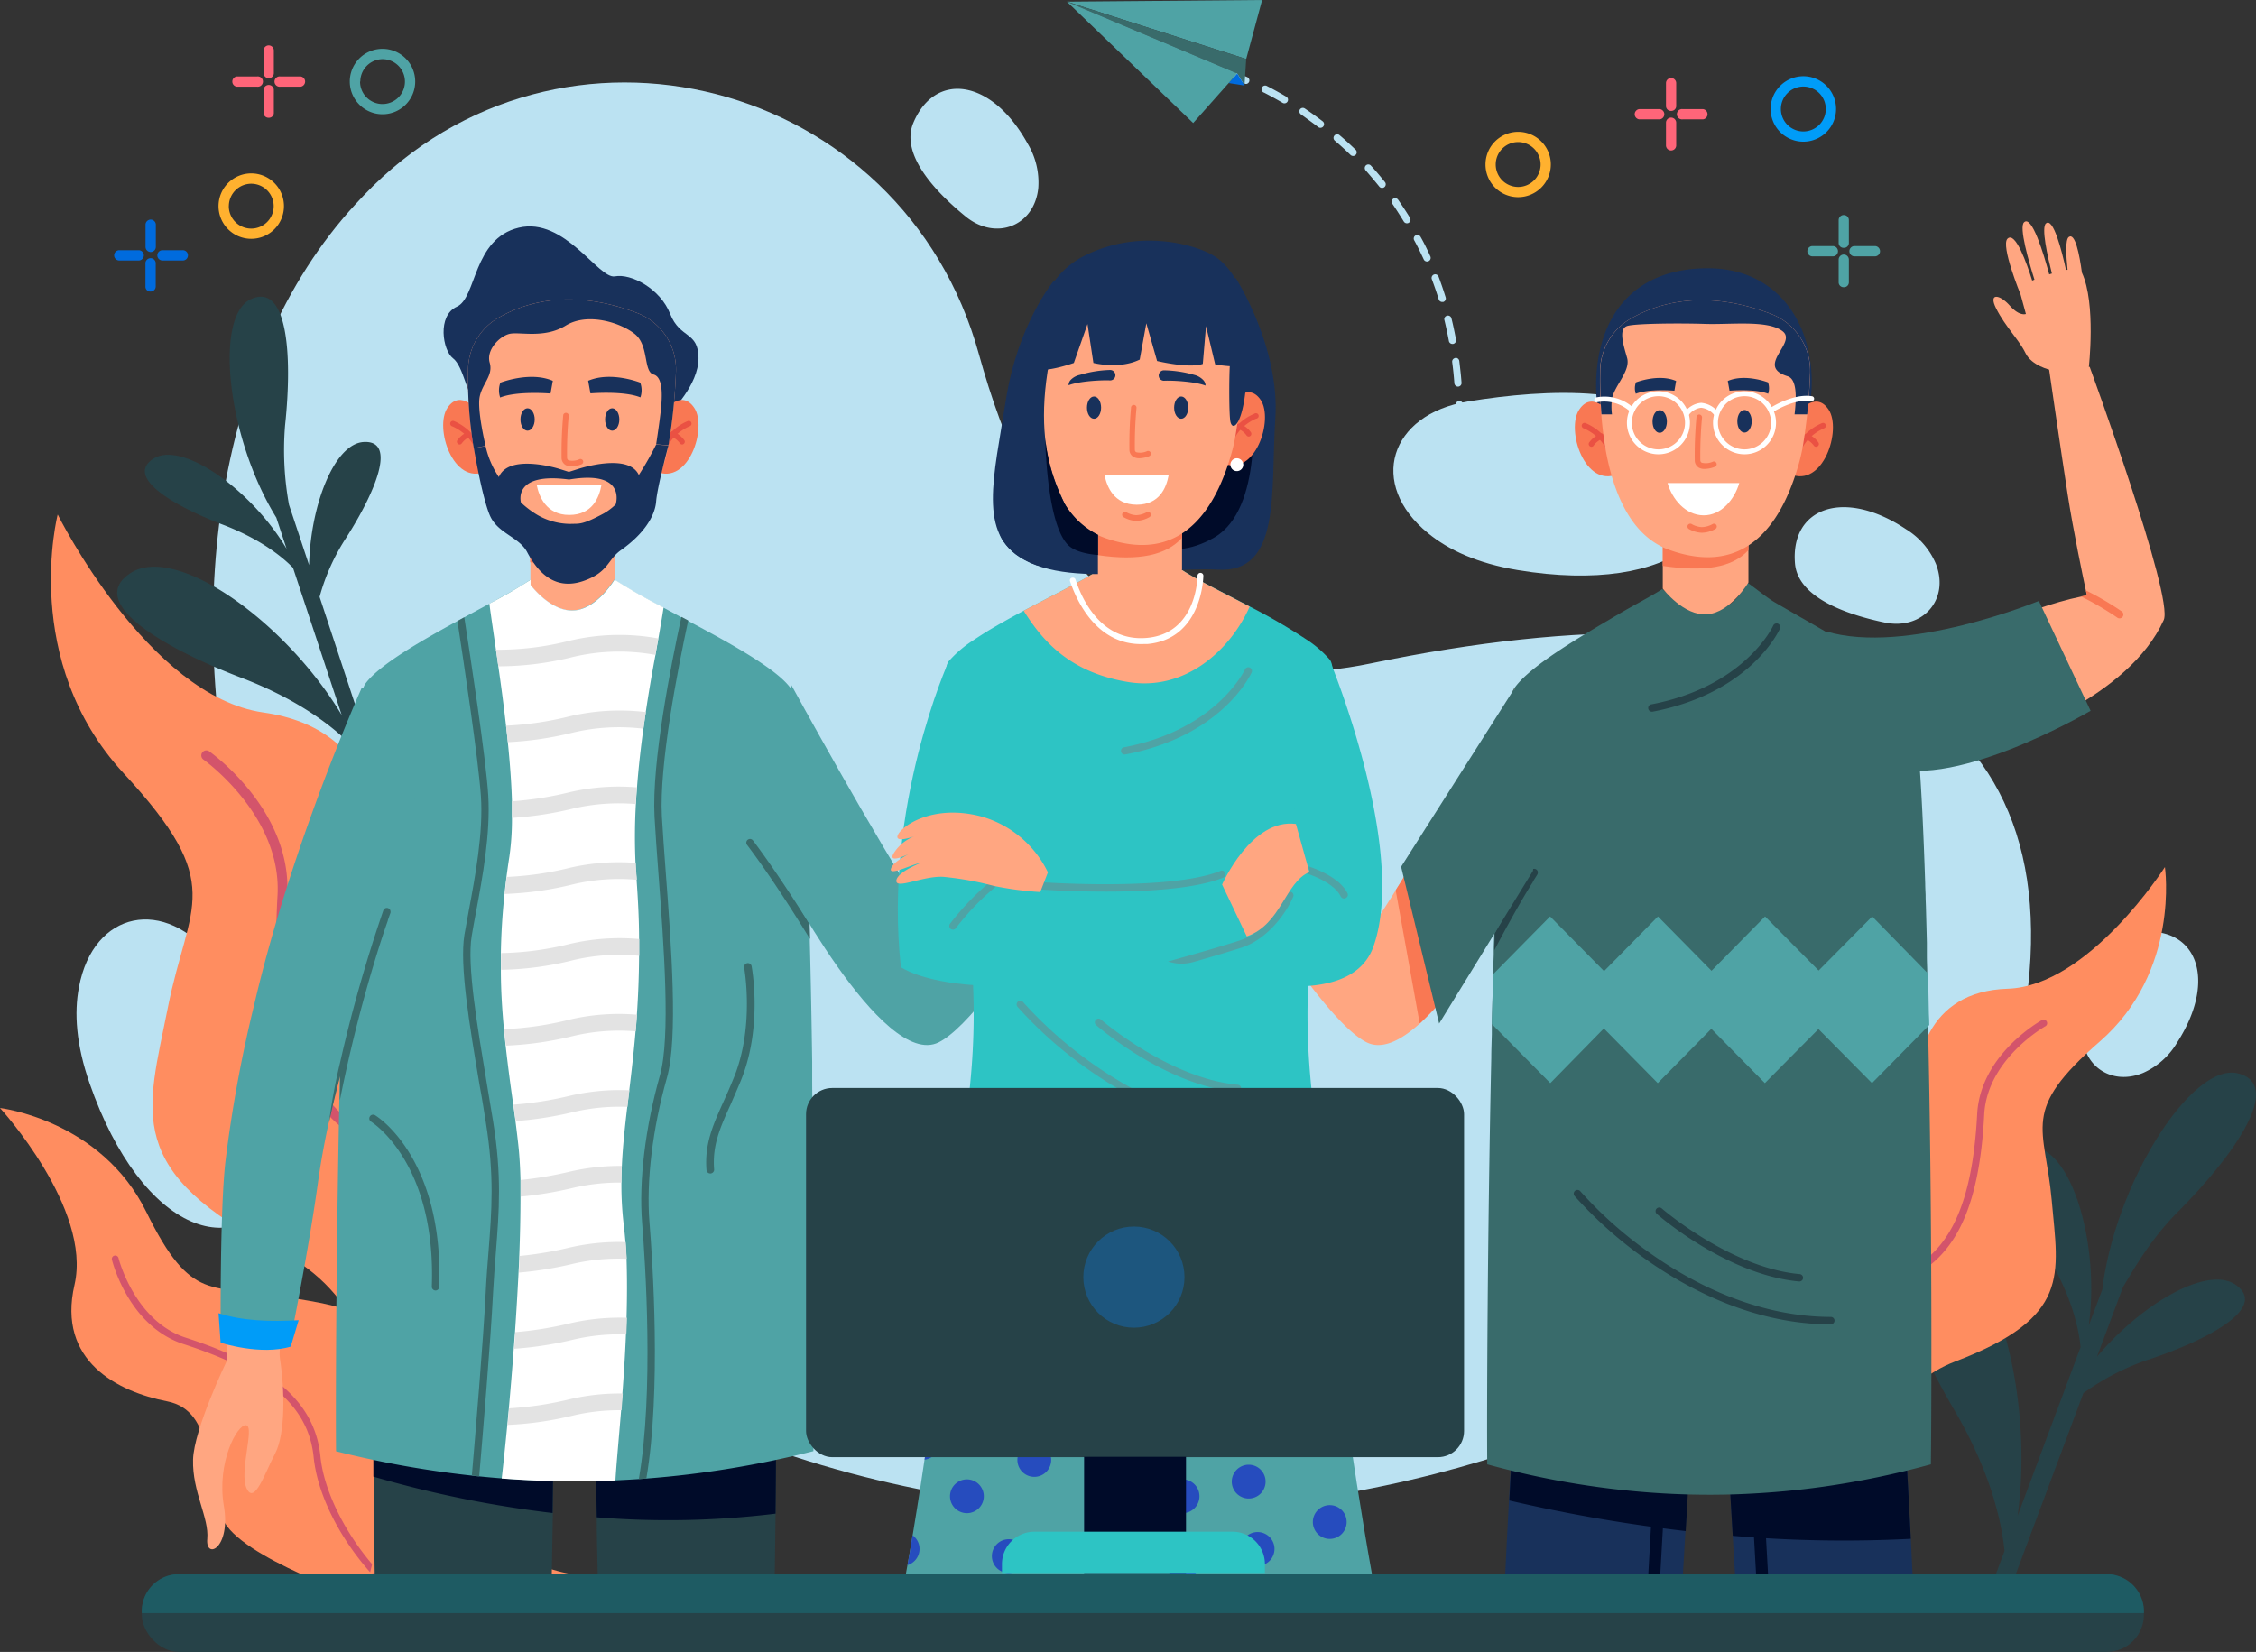 <svg xmlns="http://www.w3.org/2000/svg" viewBox="0 0 463.35 339.35"><rect x="0" y="0" width="463.35" height="339.35" fill="#333333" stroke="none"/><defs><style>.cls-1{fill:#bbe2f2;}.cls-2{fill:#264248;}.cls-3{fill:#ff8d60;}.cls-4{fill:#d3546b;}.cls-5{fill:#000b29;}.cls-6{fill:#18315b;}.cls-7{fill:#f97853;}.cls-8{fill:#ea5143;}.cls-9{fill:#ffa681;}.cls-10{fill:#fff;}.cls-11{fill:#4fa3a5;}.cls-12{fill:#396b6b;}.cls-13{fill:#e3e3e3;}.cls-14{fill:#009cf8;}.cls-15{fill:#264cbe;}.cls-16{fill:#2dc4c4;}.cls-17{fill:#ffb12f;}.cls-18{fill:#ff6579;}.cls-19{fill:#006bde;}.cls-20{fill:#1e5b63;}.cls-21{fill:#1d567e;}</style></defs><g id="Layer_2" data-name="Layer 2"><g id="OBJECTS"><path class="cls-1" d="M201.06,72.78C185.43,16.09,115-2.17,74.66,40.19l-1.74,1.86c-57.86,62.89-30.53,217.89,90.22,257.17s246.35-32.45,253.41-96.58-48.66-84.28-135.11-66.34C232.6,146.43,210.79,108.07,201.06,72.78Z"/><path class="cls-1" d="M301.51,82.47c-16.16,2.63-20.63,17-8.16,27.1,4.12,3.36,10,6.15,18.4,7.54,31.95,5.3,48.91-8.84,36.1-27.17C340,78.63,317.52,79.87,301.51,82.47Z"/><path class="cls-1" d="M43.91,197c-10-12.93-24.75-10-27.7,5.81-1,5.22-.6,11.73,2.2,19.76,10.64,30.59,31.17,38.71,41.13,18.69C65.69,228.92,53.86,209.83,43.91,197Z"/><path class="cls-1" d="M427.93,210.09c-1.48,7.79,4.95,13.31,12.24,10.31a15.36,15.36,0,0,0,7-6.27c8.24-12.81,4.06-23.8-7.4-22.67C432.69,192.15,429.41,202.37,427.93,210.09Z"/><path class="cls-1" d="M387.09,127.88c7.77,1.62,13.39-4.72,10.51-12.06a15.42,15.42,0,0,0-6.14-7.11c-12.67-8.45-23.73-4.47-22.8,7C369.23,122.82,379.4,126.27,387.09,127.88Z"/><path class="cls-1" d="M198.36,44.5c6.15,5,14.07,2,14.89-5.86a15.46,15.46,0,0,0-2.19-9.14c-7.36-13.34-19-14.89-23.47-4.27C184.84,31.79,192.27,39.54,198.36,44.5Z"/><path class="cls-2" d="M447.18,249.07c12.33-12.4,21.72-26.4,12.38-28.59s-25.05,22.23-27.78,44.44L429,272.26c2.27-16.16-3.26-35.84-11.37-36.65s-3.18,12,3.22,22.88c4.87,8.31,6.15,14.87,6.47,18.25l-12.93,34.65c3.53-25.6-5.24-56.65-18.06-57.93s-5,19,5.11,36.29c7.67,13.09,9.73,23.45,10.26,28.86l-2.58,6.9,3.39,1.89,15.39-41.22a49.83,49.83,0,0,1,13.89-7.06c12-4.06,24-10.51,17.42-15.17-5.74-4.06-19.23,3.74-28.52,14.75l5.32-14.25C438.45,260.32,441.86,254.42,447.18,249.07Z"/><path class="cls-2" d="M58.55,87.37c1.6-15,.35-29.44-7.1-25.87s-4.84,28.43,5.3,44.83l2.11,6.4c-7.18-12.08-21.5-22.31-27.38-18.49S35.79,104,46,107.87c7.75,3,12.14,6.67,14.18,8.77l10,30.24c-11.42-19.1-34-35.22-43.35-29.17s6.84,15.46,23,21.62C62,144,69,149.83,72.23,153.18l2,6c1.1-.18,2.2-.37,3.29-.57l-11.88-36a42.7,42.7,0,0,1,5.52-12.23c5.86-9.19,10.48-20,3.52-19.58-6,.37-10.89,12.88-11.2,25.28L59.36,103.7A62.45,62.45,0,0,1,58.55,87.37Z"/><path class="cls-3" d="M364,290.24c.16.85.34,1.78.55,2.76h0c2.22,10.32,7.67,27.22,19.93,30.54,0,0-6.67-34.8,17.12-43.87s21.16-17.69,19.8-33.05-6.62-18.3,9.89-32.69,13.35-35.82,13.35-35.82-15.62,24.47-32.31,25-19.61,14.81-18.9,25.4-13.46,11.79-21.12,17.94-9.12,38.4-9.12,38.4S363.37,287,364,290.24Z"/><path class="cls-4" d="M364,290.24c.16.85.34,1.78.55,2.76a52.83,52.83,0,0,1,6.37-12.87c5.34-7.9,12.85-14.4,19.61-16.95,10.76-4.05,16-14.61,17-34.23.59-11.38,12.5-18.11,12.62-18.17a.73.73,0,0,0-.7-1.27c-.52.29-12.73,7.17-13.37,19.37-1,19-5.95,29.13-16.1,32.95-7.13,2.69-14.72,9.23-20.3,17.49A54.74,54.74,0,0,0,364,290.24Z"/><path class="cls-3" d="M100.63,323.35h16.72c-9-1.49-31.43-11.1-33.42-30.38C81.4,268.55,72.7,268.85,58.05,266.3s-18.69,1.61-28-17.34S0,227.61,0,227.61s18.92,20.64,15.3,36.33,8.92,21.95,19,23.92S41.9,303.33,45.72,312c1.74,4,8.87,8.06,16.11,11.35Z"/><path class="cls-4" d="M64.42,299.32c.73,7.31,4.94,16,11.25,23.26l.69.77h1.9c-.54-.57-1.06-1.14-1.54-1.69-6-6.93-10.22-15.55-10.91-22.48-1.1-11-9.63-18.56-27.66-24.39-10.46-3.38-13.76-16.15-13.79-16.28a.7.7,0,1,0-1.35.34c.13.55,3.51,13.65,14.72,17.27C55.15,281.75,63.38,288.91,64.42,299.32Z"/><path class="cls-3" d="M109.65,278c-.35,1.19-.76,2.48-1.21,3.85h0c-4.75,14.38-14.5,38.61-32.51,41.46,0,0,14.25-49.58-18.29-66.17S30.17,228.68,34.47,207s12.25-25.08-9.08-48.15-13.54-53.16-13.54-53.16S30.38,143,54.09,146.36s25.7,24.14,23,39.15,17.39,18.88,27.38,28.83,7.1,56.19,7.1,56.19S111,273.51,109.65,278Z"/><path class="cls-4" d="M109.65,278c-.35,1.19-.76,2.48-1.21,3.85a75.49,75.49,0,0,0-7.11-19.33C94.94,250.45,85.21,240,76,235.35c-14.73-7.44-20.6-23.3-19-51.44.91-16.34-15.05-27.76-15.22-27.88a1,1,0,1,1,1.2-1.69C43.59,154.82,60,166.52,59,184c-1.51,27.2,4,42.47,17.91,49.49,9.76,4.93,19.58,15.42,26.27,28.07A79.09,79.09,0,0,1,109.65,278Z"/><path class="cls-2" d="M122.56,311.69c0,3.77.12,7.7.2,11.66h36.36c.07-4.34.13-8.5.17-12.41.11-10.58.12-19.29.11-24.7,0-3.84,0-6,0-6l-37.08-.39s0,3.2,0,8.44C122.36,294.09,122.42,302.43,122.56,311.69Z"/><path class="cls-5" d="M122.33,288.27c0,5.82.09,14.16.23,23.42a182.34,182.34,0,0,0,36.73-.75c.11-10.58.12-19.29.11-24.7Z"/><path class="cls-2" d="M76.74,303.33c0,5.93.11,12.72.22,20h36.37c.09-4.27.16-8.5.22-12.54.12-8.66.19-16.46.22-22.07s0-8.91,0-8.91l-37.09.39s0,3.93,0,10.55C76.69,294.27,76.7,298.51,76.74,303.33Z"/><path class="cls-5" d="M76.69,290.77c0,3.5,0,7.74,0,12.56a226,226,0,0,0,36.81,7.48c.12-8.66.19-16.46.22-22.07Z"/><path class="cls-6" d="M137.64,84.75s5.84-5.62,5.82-11.18-3.79-3.92-5.82-9.09-8-8.34-11.35-7.71-10.28-12.25-19.74-10S97.92,61.19,93.84,63s-2.94,9-.79,10.61,3.06,8.24,4.27,8.09S137.64,84.75,137.64,84.75Z"/><path class="cls-7" d="M98.32,84.62s-3.68-4.9-6.41-.85,1.13,16,7.82,13.09Z"/><path class="cls-8" d="M98.27,93.17a.57.57,0,0,1-.54-.41c-1-3.7-4.87-5.2-4.91-5.21a.57.57,0,0,1-.32-.73.56.56,0,0,1,.72-.33c.18.07,4.4,1.71,5.59,6a.57.57,0,0,1-.39.7Z"/><path class="cls-8" d="M94.41,91.31a.59.59,0,0,1-.31-.09.57.57,0,0,1-.17-.78,5.13,5.13,0,0,1,2.12-1.71.57.57,0,0,1,.47,1,4.13,4.13,0,0,0-1.64,1.29A.56.56,0,0,1,94.41,91.31Z"/><path class="cls-7" d="M136.17,84.62s3.68-4.9,6.41-.85-1.13,16-7.82,13.09Z"/><path class="cls-8" d="M136.22,93.17a.58.58,0,0,0,.55-.41c1-3.7,4.86-5.2,4.9-5.21a.57.57,0,0,0,.32-.73.56.56,0,0,0-.72-.33c-.18.07-4.4,1.71-5.59,6a.57.57,0,0,0,.39.7Z"/><path class="cls-8" d="M140.08,91.31a.59.59,0,0,0,.31-.09.57.57,0,0,0,.17-.78,5.13,5.13,0,0,0-2.12-1.71.56.56,0,1,0-.46,1,4.14,4.14,0,0,1,1.63,1.29A.56.56,0,0,0,140.08,91.31Z"/><path class="cls-9" d="M126.29,107v11.9s-3.55,6.06-8.35,6.47-9-5.22-9-5.22V107.85Z"/><path class="cls-7" d="M126.29,107v5.28c-3.22,3.57-8.94,4.46-17.4,3.22v-7.66Z"/><path class="cls-9" d="M138.83,76.46a116.19,116.19,0,0,1-1.54,15c-.22,1.15-.47,2.23-.75,3.21-2.5,8.76-8.76,23.79-26.3,17.53-7.74-2.76-11.33-11.38-12.93-20.16A85.87,85.87,0,0,1,96.14,75.8a12.44,12.44,0,0,1,6.31-10.57c10.34-5.87,21.26-3.68,28.45-.92A12.4,12.4,0,0,1,138.83,76.46Z"/><path class="cls-6" d="M97.32,92.07s1.7,10.14,3.3,13.83,6,4.39,7.65,7.52c2.35,4.45,5.94,8,11.83,5.83,4.91-1.79,4.68-4.3,7.43-6.24,4.71-3.32,7-7,7.23-10s2.53-11.51,2.53-11.51l-2.53-.18a65.26,65.26,0,0,1-3.56,6.26c-2.12-4.66-12.36-1.27-12.36-1.27l-2,.63-2-.63S104.51,93.05,102.46,98a18.56,18.56,0,0,1-2.73-6.36Zm19.56,6.44c11.75-2,9.65,4.87,9.57,5.11h0a12,12,0,0,1-2.41,1.83c-4.56,2.46-5.05,2.09-6.84,2.17a13.6,13.6,0,0,1-6.91-1.89,19.7,19.7,0,0,1-3.29-2.5S105.16,96.93,116.88,98.51Z"/><path class="cls-6" d="M109.82,86.17c0,1.27-.65,2.3-1.46,2.3s-1.46-1-1.46-2.3.65-2.3,1.46-2.3S109.82,84.9,109.82,86.17Z"/><path class="cls-6" d="M127.2,86.17c0,1.27-.65,2.3-1.46,2.3s-1.46-1-1.46-2.3.65-2.3,1.46-2.3S127.2,84.9,127.2,86.17Z"/><path class="cls-6" d="M131.49,78.6s-6-2.39-10.69-.38l.47,2.59s6.82-.58,10.26.82A4.45,4.45,0,0,0,131.49,78.6Z"/><path class="cls-6" d="M102.77,78.61s6.09-2.4,10.77-.38l-.47,2.61s-6.87-.58-10.34.82A4.56,4.56,0,0,1,102.77,78.61Z"/><path class="cls-7" d="M117.44,95.81a6.11,6.11,0,0,0,2-.43.58.58,0,0,0,.31-.74.57.57,0,0,0-.74-.31,3.43,3.43,0,0,1-2.27.22.63.63,0,0,1-.27-.53,82.84,82.84,0,0,1,.34-8.66.57.57,0,0,0-1.13-.09,86,86,0,0,0-.34,8.87,1.73,1.73,0,0,0,.82,1.38A2.46,2.46,0,0,0,117.44,95.81Z"/><path class="cls-10" d="M110.24,99.64c.43,2.16,1.85,6.14,6.66,6.14s6.16-3.63,6.63-6.14Z"/><path class="cls-6" d="M138.83,76.46a116.19,116.19,0,0,1-1.54,15l-2.53-.18s.61-3.91.9-6.45.76-7.3-1.41-7.89-.9-6-3.91-8.36-9.7-4.43-14.14-1.7-9.5,1.22-11.54,1.7-4.84,3.29-4.08,5.93-1.51,4.24-2.06,7,1.21,10.08,1.21,10.08l-2.42.48A85.87,85.87,0,0,1,96.14,75.8a12.44,12.44,0,0,1,6.31-10.57c10.34-5.87,21.26-3.68,28.45-.92A12.4,12.4,0,0,1,138.83,76.46Z"/><path class="cls-11" d="M167.06,298.1a202.35,202.35,0,0,1-34.31,5.63l-1.55.11c-1.58.1-3.15.19-4.72.26a195.68,195.68,0,0,1-23.35-.4c-1.58-.12-3.14-.26-4.71-.42-.5,0-1-.1-1.51-.16a203.21,203.21,0,0,1-27.89-5c-.09-8.57,0-35.66.54-65q.09-5.31.21-10.67c.82-38.72,2.41-78,5.27-82,2.74-3.77,11-8.56,18.91-12.88l1.41-.77,5.15-2.78c3.5-1.91,6.52-3.6,8.38-4.91v1.07s4.26,5.63,9,5.22c4.37-.38,7.7-5.42,8.26-6.33a112.07,112.07,0,0,0,10.06,5.72l3.69,2,1.4.74c8.74,4.64,18.16,9.86,21,13.74a4.58,4.58,0,0,1,.61,1.43c1.67,5.67,2.71,24.47,3.34,47.24v.25c0,.92.05,1.85.07,2.78,0,.12,0,.24,0,.37.21,8,.37,16.39.49,24.84l0,2c0,.34,0,.67,0,1,0,1.66,0,3.33.06,5,0,1.22,0,2.44,0,3.67C167.32,260.31,167.19,289.12,167.06,298.1Z"/><path class="cls-12" d="M166.36,192.9c-2.75-4.5-5.7-9.08-8.48-13.14,0,0,0,0,0,0-1.17-1.71-2.31-3.31-3.39-4.78l-.06-.08c-.34-.46-.67-.91-1-1.34a1.34,1.34,0,0,1-.12-.24h0a.76.76,0,0,1,1.33-.68c3.35,4.43,7.62,10.8,11.66,17.26v.25C166.32,191,166.34,192,166.36,192.9Z"/><path class="cls-11" d="M162.45,140.58s17.25,31.59,27.76,47.61c0,0,6-5.5,13.75-12.84,8.43-8,20-21.28,20-21.28l6.38,7.56s-25.9,46.62-37.52,52.48-33-35.61-33-35.61Z"/><path class="cls-12" d="M89.44,265.1h0a.78.78,0,0,1-.75-.81c.9-25.51-12.33-33.78-12.46-33.86a.78.78,0,1,1,.8-1.34c.14.09,3.64,2.21,7,7.66,3.09,5,6.67,13.79,6.18,27.6A.77.77,0,0,1,89.44,265.1Z"/><path class="cls-12" d="M145.88,241.06a.78.78,0,0,1-.78-.72c-.42-5.37,1.35-9.29,3.59-14.25.66-1.45,1.34-3,2-4.64,4.35-10.54,2.16-22.6,2.14-22.72a.78.78,0,0,1,1.53-.29c.1.51,2.3,12.64-2.23,23.61-.7,1.7-1.38,3.22-2,4.68-2.24,4.94-3.85,8.52-3.46,13.49a.78.78,0,0,1-.72.84Z"/><path class="cls-10" d="M100.51,124c.33,2.52.82,5.78,1.35,9.48.17,1.1.33,2.24.49,3.41.55,3.82,1.11,8,1.58,12.19.13,1.13.26,2.26.37,3.39.42,4.16.74,8.3.85,12.14,0,1.17,0,2.3,0,3.41a54,54,0,0,1-.53,7.94c-.23,1.46-.43,2.88-.61,4.28-.14,1.15-.28,2.29-.39,3.41-.46,4.34-.69,8.37-.75,12.18,0,1.16,0,2.29,0,3.4,0,4.32.28,8.35.63,12.19.11,1.14.23,2.27.35,3.39.47,4.19,1,8.18,1.57,12.12l.45,3.38c.23,1.8.45,3.61.64,5.42s.33,4.18.39,6.68c0,1.09,0,2.23,0,3.41,0,3.73-.08,7.86-.25,12.18,0,1.13-.1,2.28-.15,3.43-.2,4-.45,8.15-.73,12.23-.09,1.15-.17,2.29-.26,3.42-.31,4.25-.66,8.38-1,12.23-.11,1.16-.22,2.3-.32,3.41-.41,4.23-.8,8-1.15,11a193.8,193.8,0,0,0,23.36.4c.18-3.2.68-8.35,1.17-14.41.09-1.11.17-2.26.26-3.43.29-3.85.56-8,.73-12.14q.08-1.71.12-3.42c.12-4.15.13-8.28,0-12.15-.06-1.17-.12-2.32-.22-3.44s-.2-2.26-.33-3.33a68.81,68.81,0,0,1-.5-8.85q0-1.71.09-3.42c.18-3.95.61-7.92,1.11-12.13.13-1.11.27-2.25.41-3.41.45-3.74.92-7.71,1.29-12.06q.15-1.66.27-3.42c.26-3.73.43-7.73.46-12.1,0-1.13,0-2.27,0-3.45,0-3.78-.2-7.82-.51-12.17,0-.39-.05-.78-.08-1.17-.06-.76-.11-1.53-.14-2.3a117,117,0,0,1,.07-12.13c.06-1.14.14-2.29.23-3.43.31-4.08.77-8.12,1.3-12,.16-1.15.32-2.29.49-3.42.63-4.24,1.32-8.23,2-11.8l.6-3.38c.42-2.41.8-4.56,1.07-6.38a112.07,112.07,0,0,1-10.06-5.72c-.56.91-3.89,6-8.26,6.33-4.79.41-9-5.22-9-5.22v-1.07A97,97,0,0,1,100.51,124Z"/><path class="cls-13" d="M101.86,133.47c.17,1.1.33,2.24.49,3.41a63.43,63.43,0,0,0,15.44-1.95,41.17,41.17,0,0,1,16.8-.4l.6-3.38a44.37,44.37,0,0,0-18.16.46A59.4,59.4,0,0,1,101.86,133.47Z"/><path class="cls-13" d="M103.93,149.07c.13,1.13.26,2.26.37,3.39a68.65,68.65,0,0,0,13.49-2,41.16,41.16,0,0,1,14.36-.76c.16-1.15.32-2.29.49-3.42a44.91,44.91,0,0,0-15.61.86A65.94,65.94,0,0,1,103.93,149.07Z"/><path class="cls-13" d="M105.15,164.6c0,1.17,0,2.3,0,3.41a71.13,71.13,0,0,0,12.59-1.92,41.36,41.36,0,0,1,12.83-.92c.06-1.14.14-2.29.23-3.43a44.64,44.64,0,0,0-13.82,1A68.71,68.71,0,0,1,105.15,164.6Z"/><path class="cls-13" d="M103.67,183.64a67.76,67.76,0,0,0,14.12-2,41.11,41.11,0,0,1,13-.91c0-.39-.05-.78-.08-1.17-.06-.76-.11-1.53-.14-2.3a44.89,44.89,0,0,0-13.52,1,65.34,65.34,0,0,1-13,1.88C103.92,181.38,103.78,182.52,103.67,183.64Z"/><path class="cls-13" d="M102.91,199.22a64.82,64.82,0,0,0,14.88-2,41.18,41.18,0,0,1,13.5-.87c0-1.13,0-2.27,0-3.45a45,45,0,0,0-14.25,1,62.15,62.15,0,0,1-14.11,1.88C102.9,197,102.9,198.11,102.91,199.22Z"/><path class="cls-13" d="M103.54,211.41c.11,1.14.23,2.27.35,3.39a68.72,68.72,0,0,0,13.9-2,41,41,0,0,1,12.77-.94q.15-1.66.27-3.42a44.52,44.52,0,0,0-13.8,1A65.27,65.27,0,0,1,103.54,211.41Z"/><path class="cls-13" d="M105.46,226.92l.45,3.38a73.42,73.42,0,0,0,11.88-1.87,41.7,41.7,0,0,1,11.07-1.05c.13-1.11.27-2.25.41-3.41A45,45,0,0,0,117,225.11,71.82,71.82,0,0,1,105.46,226.92Z"/><path class="cls-13" d="M106.94,242.4c0,1.09,0,2.23,0,3.41a77.2,77.2,0,0,0,10.8-1.8,42.33,42.33,0,0,1,9.87-1.08q0-1.71.09-3.42A45.62,45.62,0,0,0,117,240.69,77.69,77.69,0,0,1,106.94,242.4Z"/><path class="cls-13" d="M106.59,261.42a75.69,75.69,0,0,0,11.2-1.83,41.27,41.27,0,0,1,10.92-1c-.06-1.17-.12-2.32-.22-3.44A45.37,45.37,0,0,0,117,256.27,74.92,74.92,0,0,1,106.74,258C106.69,259.12,106.64,260.27,106.59,261.42Z"/><path class="cls-13" d="M105.6,277.07a73.69,73.69,0,0,0,12.19-1.89,41.72,41.72,0,0,1,10.85-1.06q.08-1.71.12-3.42A45.27,45.27,0,0,0,117,271.85a71.79,71.79,0,0,1-11.17,1.8C105.77,274.8,105.69,275.94,105.6,277.07Z"/><path class="cls-13" d="M104.27,292.71a68.91,68.91,0,0,0,13.52-1.95,41.67,41.67,0,0,1,9.86-1.07c.09-1.11.17-2.26.26-3.43A44.94,44.94,0,0,0,117,287.44a68.66,68.66,0,0,1-12.44,1.86C104.48,290.46,104.37,291.6,104.27,292.71Z"/><path class="cls-12" d="M131.2,303.84l1.55-.11c3.07-18.05,1.3-44.53.64-52.65-.68-8.42.63-19.26,3.6-29.72,2.3-8.12.89-27-.25-42.09-.31-4.25-.62-8.26-.8-11.55-.58-10.66,3.28-30.38,5.41-40.26l-1.4-.74c-2.13,9.78-6.13,29.95-5.52,41.08.18,3.31.48,7.33.8,11.59,1.13,15,2.53,33.69.3,41.56-3,10.62-4.34,21.65-3.65,30.25C132.54,259.33,134.32,286,131.2,303.84Z"/><path class="cls-12" d="M99.76,230.42c1.8,11.1,1.23,18.3.58,26.64-.22,2.7-.44,5.49-.59,8.56-.48,9.66-2.12,29.1-2.84,37.5l1.51.16c.72-8.4,2.36-27.89,2.84-37.58.16-3.06.38-5.83.59-8.52.66-8.43,1.24-15.72-.6-27-.39-2.42-.8-4.88-1.22-7.32-2-12.09-4.15-24.59-3.15-30.58.24-1.47.55-3.13.88-4.88,1.36-7.23,3-16.23,2.52-24s-3.7-28.69-4.92-36.59l-1.41.77c1.27,8.26,4.3,28.4,4.82,35.92s-1.16,16.5-2.5,23.64c-.33,1.77-.64,3.44-.89,4.92-1,6.24,1,18.3,3.16,31.08C99,225.55,99.37,228,99.76,230.42Z"/><path class="cls-9" d="M69.94,153.3S54.5,204.77,50.68,223.12s-4.12,56.48-4.12,56.48-6.75,14-6.91,20.25c-.17,6.65,3.32,11.93,2.92,16.28s4.9,2,3.4-6.82,2.75-16.79,4.58-16.53-1.51,9.62.11,13,3.73-3.18,5.83-7.16c2.17-4.13,2-13.14,1-19.57s10.67-45.5,10.73-56.82L83,172.33S78.16,151.51,69.94,153.3Z"/><path class="cls-11" d="M84.93,171.08c-.53,3.31-2.36,9-4.72,16.13h0c-.2.6-.41,1.21-.61,1.84l0,.09-1.85,5.56v0c-2.62,7.95-5.52,17-7.95,26.39-.84,3.2-1.62,6.43-2.31,9.65-.89,4.11-1.64,8.21-2.19,12.22-2,14.46-5.74,32.76-5.74,32.76C54,278,45.33,275,45.33,275s-.23-26.37,1-36.62a275.19,275.19,0,0,1,5.88-32c6.63-28.49,18.3-56.37,21.5-63.76l.6-1.37h2.75C82.49,144.71,86.34,162.17,84.93,171.08Z"/><path class="cls-14" d="M44.88,269.76l.43,6.07s8.23,2.67,14.4.79l1.63-5.42C55.4,271.52,49.91,271.37,44.88,269.76Z"/><path class="cls-12" d="M80.21,187.21h0a.85.85,0,0,1,0,.26l-.56,1.58,0,.09c-.61,1.72-1.23,3.59-1.85,5.56v0a301.28,301.28,0,0,0-8,31.37l.06-5c-.84,3.2-1.62,6.43-2.31,9.65a118.19,118.19,0,0,1,2.35-12.67A297.21,297.21,0,0,1,78.74,187a.76.76,0,0,1,1.47.25Z"/><path class="cls-6" d="M356.35,323.35h36.46c-.12-2.53-.24-5-.36-7.24-.63-12.49-1.17-21-1.17-21l-29.66,1.32-2.46.11-4.36.2s.42,7.6,1.08,18.74C356,318,356.18,320.59,356.35,323.35Z"/><path class="cls-5" d="M359.16,296.55l-4.36.2s.42,7.6,1.08,18.74a266.71,266.71,0,0,0,36.57.62c-.63-12.49-1.17-21-1.17-21l-29.66,1.32Z"/><path class="cls-5" d="M363.13,323.35c-.66-11.55-1.21-21.43-1.51-26.91l-2.46.11c.3,5.46.85,15.29,1.51,26.8Z"/><path class="cls-6" d="M345.65,323.35c.19-3.13.36-6.1.52-8.83.63-10.61,1-17.77,1-17.77l-4.74-.22-2.45-.11-29.29-1.3s-.33,5.07-.77,13.12c-.23,4.29-.5,9.44-.77,15.11Z"/><path class="cls-5" d="M310,308.24a321.63,321.63,0,0,0,36.22,6.28c.63-10.61,1-17.77,1-17.77l-4.74-.22-2.45-.11-29.29-1.3S310.39,300.19,310,308.24Z"/><path class="cls-5" d="M341,323.35c.67-11.53,1.21-21.36,1.51-26.82l-2.45-.11c-.3,5.48-.85,15.36-1.52,26.93Z"/><path class="cls-12" d="M396.57,300.81a176.06,176.06,0,0,1-22.28,4.62q-3.87.54-7.75.9-5.22.48-10.43.65a165.93,165.93,0,0,1-17.27-.38,174.52,174.52,0,0,1-33.38-5.79c-.1-10.38.05-47.59.83-83.48,0-1.61.07-3.22.11-4.83l0-1c0-.37,0-.74,0-1.11l.09-3.4c.06-2.3.12-4.59.18-6.85,0-1.36.08-2.7.12-4l0-.82c0-.88.05-1.76.08-2.63h0l0-.81c0-.8,0-1.6.08-2.39s0-1.33.07-2c.86-24.21,2.12-43.3,3.92-46,3.06-4.56,13.49-10.62,21.87-15.55,3-1.76,6.55-3.58,8.59-4.93,3,2.39,5.14,4.56,9.55,4.41,4.94-.17,6.16-3.14,8-5.68,1.15.74,4.07,3.14,5.58,4l4.18,2.42c2.26,1.3,4.68,2.67,7.07,4.08,3.54,2.09,7,4.23,9.92,6.29a26.25,26.25,0,0,1,6.33,5.72c1.64,2.46,2.7,18.38,3.38,39.34,0,.74.05,1.48.08,2.23v.27c0,.76.05,1.55.07,2.33.06,2.36.13,4.77.19,7.22,0,.51,0,1,0,1.55s0,.79,0,1.17c0,1,.05,2,.07,3,0,.21,0,.41,0,.62.06,2.68.11,5.41.16,8.16,0,.81,0,1.61,0,2.42C396.86,248.3,396.72,289.66,396.57,300.81Z"/><path class="cls-11" d="M396.24,210.57,384.48,222.5l-11-11.11-11,11.11-11-11.16-11,11.16-11.07-11.23L318.41,222.5l-12-12.13.09-3.4c.06-2.3.12-4.59.18-6.85l11.69-11.86,11.08,11.23,11.07-11.23,11,11.16,11-11.16,11,11.11,11-11.11L396,200c.06,2.68.11,5.41.16,8.16C396.21,209,396.23,209.76,396.24,210.57Z"/><path class="cls-2" d="M375.93,272.06h0c-15.75-.06-29.19-7.23-37.7-13.23a86.5,86.5,0,0,1-14.82-13.13.76.76,0,0,1,1.16-1,83.71,83.71,0,0,0,14.57,12.89c8.32,5.87,21.46,12.87,36.8,12.94a.76.76,0,1,1,0,1.51Z"/><path class="cls-2" d="M366.11,262.75c-13.41-2.64-25.28-12.91-25.82-13.38a.76.76,0,0,1-.07-1.07.77.77,0,0,1,1.07-.07c.14.12,14.11,12.2,28.34,13.5a.75.75,0,0,1,.69.82.76.76,0,0,1-.83.69A32.37,32.37,0,0,1,366.11,262.75Z"/><path class="cls-2" d="M339.25,146.2a.76.76,0,0,1-.14-1.5c19.2-3.65,25-16,25.05-16.12a.76.76,0,1,1,1.38.62c-.24.54-6.18,13.2-26.14,17Z"/><path class="cls-2" d="M315.82,179.45h0a.62.62,0,0,1-.1.24l-.89,1.42s0,0,0,.08c-1,1.56-2,3.25-3,5l0,0c-1.61,2.82-3.28,5.88-4.91,9,0-.88.05-1.76.08-2.63h0l0-.81c2.63-4.89,5.26-9.46,7.46-12.93a.75.75,0,0,1,1.05-.23A.74.74,0,0,1,315.82,179.45Z"/><path class="cls-9" d="M412.58,151.36s24.56-7.89,31.82-24c2.11-4.67-15.21-52-15.21-52l-8.35.41s2.38,16.44,3.82,25.75c1.19,7.65,3.11,16.79,3.75,19.81l.22,1-1.24.23c-11.47,2.33-26.12,9.81-26.12,9.81Z"/><path class="cls-7" d="M434.8,126.83a.79.79,0,1,0,.93-1.27,61.57,61.57,0,0,0-7.32-4.28l.22,1-1.24.23A62.3,62.3,0,0,1,434.8,126.83Z"/><path class="cls-12" d="M375,129.69s-7.42,17.43,11.48,27.13c13.09,6.72,42.9-10.81,42.9-10.81l-10.63-22.57S391.49,134.69,375,129.69Z"/><path class="cls-9" d="M424.91,48.68c-.74.52-.58,3.72-.26,6.73l-.32.05c-.88-4-2.62-10.86-4.12-9.56-1,.86.33,6.76,1.22,10.29l-.55.17c-1.13-4.19-3.56-12.26-5.17-10.69-1.08,1,1,8.16,2.14,11.78l-.47.19c-1.1-3.52-3.45-10.17-5.06-8.61C410.86,50.44,415,60.5,415,60.5h0l1.09,4s-1.3.56-3.33-1.74-4.46-2.7-2.77.63c1.9,3.75,4.72,6.45,6,9.11S421.15,76,421.15,76L429,75.6s1.53-13.26-1.4-19.58h0C427.09,52.26,426.2,47.77,424.91,48.68Z"/><path class="cls-6" d="M327.82,79.26c0,13.37,8.23,22.58,21.59,22.58s22.69-9.9,22.69-23.27a28.57,28.57,0,0,0-1.76-10.17l-.21-.54c-.14-.35-.29-.69-.45-1-.23-.51-.49-1-.76-1.51-3.49-6.26-9.72-10.24-18.11-10.24C334.79,55.08,327.82,65.9,327.82,79.26Z"/><path class="cls-7" d="M330.83,85s-3.72-5-6.48-.86,1.14,16.19,7.9,13.24Z"/><path class="cls-8" d="M330.78,93.66a.58.58,0,0,1-.55-.42c-1.05-3.73-4.92-5.24-5-5.26a.57.57,0,0,1,.41-1.07c.18.07,4.44,1.72,5.65,6a.58.58,0,0,1-.4.71Z"/><path class="cls-8" d="M326.87,91.78a.61.61,0,0,1-.31-.09.58.58,0,0,1-.17-.79,5.22,5.22,0,0,1,2.15-1.73.57.57,0,1,1,.46,1,4.25,4.25,0,0,0-1.65,1.31A.56.56,0,0,1,326.87,91.78Z"/><path class="cls-7" d="M369.09,85s3.72-5,6.48-.86-1.15,16.19-7.91,13.24Z"/><path class="cls-8" d="M369.14,93.66a.58.58,0,0,0,.55-.42c1.05-3.73,4.91-5.24,4.95-5.26a.56.56,0,0,0,.33-.74.57.57,0,0,0-.73-.33c-.18.07-4.44,1.72-5.65,6a.57.57,0,0,0,.4.71Z"/><path class="cls-8" d="M373,91.78a.56.56,0,0,0,.31-.09.57.57,0,0,0,.17-.79,5.07,5.07,0,0,0-2.14-1.73.56.56,0,0,0-.75.29.57.57,0,0,0,.28.75,4.07,4.07,0,0,1,1.65,1.31A.58.58,0,0,0,373,91.78Z"/><path class="cls-9" d="M359.1,107.65v12s-3.59,6.12-8.44,6.54-9.15-5.28-9.15-5.28V108.5Z"/><path class="cls-7" d="M359.1,107.65V113c-3.26,3.61-9,4.51-17.59,3.25V108.5Z"/><path class="cls-9" d="M371.78,76.77A118.5,118.5,0,0,1,370.22,92c-.23,1.16-.48,2.26-.76,3.24-2.53,8.86-8.86,24.06-26.58,17.73-7.82-2.79-11.45-11.51-13.07-20.38a86.2,86.2,0,0,1-1.18-16.45A12.56,12.56,0,0,1,335,65.42c10.46-5.93,21.5-3.72,28.76-.93A12.52,12.52,0,0,1,371.78,76.77Z"/><path class="cls-6" d="M342.36,86.59c0,1.28-.66,2.32-1.48,2.32s-1.47-1-1.47-2.32.66-2.33,1.47-2.33S342.36,85.3,342.36,86.59Z"/><path class="cls-6" d="M359.78,86.54c0,1.28-.66,2.32-1.48,2.32s-1.48-1-1.48-2.32.66-2.32,1.48-2.32S359.78,85.26,359.78,86.54Z"/><path class="cls-6" d="M363.12,78.55s-4.67-1.84-8.26-.29l.36,2s5.27-.45,7.93.63A3.55,3.55,0,0,0,363.12,78.55Z"/><path class="cls-6" d="M336,78.55s4.66-1.84,8.25-.29l-.35,2s-5.27-.45-7.93.63A3.48,3.48,0,0,1,336,78.55Z"/><path class="cls-7" d="M350.16,96.33a6.12,6.12,0,0,0,2.07-.44.57.57,0,0,0,.31-.74.58.58,0,0,0-.75-.31,3.48,3.48,0,0,1-2.29.21.62.62,0,0,1-.28-.53,83.81,83.81,0,0,1,.35-8.75.59.59,0,0,0-.53-.62.57.57,0,0,0-.61.53,84.3,84.3,0,0,0-.35,9,1.75,1.75,0,0,0,.84,1.39A2.38,2.38,0,0,0,350.16,96.33Z"/><path class="cls-10" d="M342.49,99.23c.95,3.29,3.65,6.58,7.36,6.63s6.42-3.34,7.37-6.63Z"/><path class="cls-7" d="M349.54,109.44a6,6,0,0,0,2.78-.78.57.57,0,0,0-.59-1,4.77,4.77,0,0,1-2.19.62,4.54,4.54,0,0,1-2.08-.62.57.57,0,0,0-.6,1A5.73,5.73,0,0,0,349.54,109.44Z"/><path class="cls-6" d="M371.17,85.12h-2.59c.29-2.6.7-7.18-1.43-7.83-6.75-2.08,2-6.84-1-9.22s-10.63-1.36-15.9-1.53-13.82-.1-15.89.38-.94,3.92-.18,6.59-2.54,5.61-3.1,8.37a12.46,12.46,0,0,0,0,3.24h-2.16c-.26-3.36-.3-6.48-.25-9A12.56,12.56,0,0,1,335,65.42c10.46-5.93,21.5-3.72,28.76-.93a12.52,12.52,0,0,1,8,12.28C371.66,79.33,371.47,82.24,371.17,85.12Z"/><path class="cls-10" d="M340.62,93.32a6.47,6.47,0,1,1,6.47-6.47A6.47,6.47,0,0,1,340.62,93.32Zm0-11.93a5.46,5.46,0,1,0,5.46,5.46A5.47,5.47,0,0,0,340.62,81.39Z"/><path class="cls-10" d="M358.3,93.32a6.47,6.47,0,1,1,6.47-6.47A6.47,6.47,0,0,1,358.3,93.32Zm0-11.93a5.46,5.46,0,1,0,5.46,5.46A5.47,5.47,0,0,0,358.3,81.39Z"/><path class="cls-10" d="M335.25,84.77a.51.51,0,0,1-.36-.15h0a7.93,7.93,0,0,0-6.82-2,.49.49,0,0,1-.6-.37.49.49,0,0,1,.37-.61,8.79,8.79,0,0,1,7.76,2.25.5.5,0,0,1-.35.86Z"/><path class="cls-10" d="M363.79,84.77a.51.51,0,0,1-.27-.93c.19-.12,4.77-3.08,8.66-2.44a.51.51,0,0,1,.41.58.5.5,0,0,1-.57.42c-3.51-.58-7.91,2.26-7.95,2.29A.57.57,0,0,1,363.79,84.77Z"/><path class="cls-10" d="M352.19,85.4a4.06,4.06,0,0,0-2.79-1.64,3.69,3.69,0,0,0-2.65,1.64l-.84-.56a4.66,4.66,0,0,1,3.49-2.09A5,5,0,0,1,353,84.81Z"/><path class="cls-9" d="M313.69,178.5a183.56,183.56,0,0,1-14.83,23.64,62,62,0,0,1-7.27,8.12c-3.95,3.56-7.79,5.43-10.92,3.85-11.62-5.86-37.53-52.48-37.53-52.48l6.38-7.56s11.53,13.31,20,21.28c7.78,7.35,13.76,12.84,13.76,12.84,1.07-1.64,2.22-3.44,3.41-5.34s2.58-4.15,3.92-6.34c9.71-15.94,20.48-35.08,20.48-35.08Z"/><path class="cls-7" d="M298.86,202.14a62,62,0,0,1-7.27,8.12l-4.94-27.41c1.27-2,2.58-4.15,3.92-6.34Z"/><path class="cls-12" d="M311.05,141.43l-23.28,36.62,7.81,32.21,19.27-31.37S317.19,157.43,311.05,141.43Z"/><path class="cls-11" d="M281.78,323.35c-4.16-23.07-8.38-54.41-11.08-76.6-18.38,1.32-55.27,1.32-73.65,0-2.17,18.35-7.12,55.5-11,76.6Z"/><path class="cls-15" d="M205.52,257.79a3.47,3.47,0,1,1-3.46-3.46A3.46,3.46,0,0,1,205.52,257.79Z"/><path class="cls-15" d="M214.12,271.22a3.47,3.47,0,1,1-3.46-3.47A3.46,3.46,0,0,1,214.12,271.22Z"/><path class="cls-15" d="M231,264.29a3.47,3.47,0,1,1-3.46-3.47A3.46,3.46,0,0,1,231,264.29Z"/><path class="cls-15" d="M204.34,285.48a3.47,3.47,0,1,1-3.47-3.47A3.46,3.46,0,0,1,204.34,285.48Z"/><path class="cls-15" d="M225.48,284a3.47,3.47,0,1,1-3.47-3.47A3.46,3.46,0,0,1,225.48,284Z"/><path class="cls-15" d="M196.83,269.71a3.47,3.47,0,0,1-3.14,3.45c.31-2.34.61-4.58.88-6.7A3.47,3.47,0,0,1,196.83,269.71Z"/><path class="cls-15" d="M259.93,304.36a3.47,3.47,0,1,1-3.46-3.47A3.46,3.46,0,0,1,259.93,304.36Z"/><path class="cls-15" d="M258.3,285.48a3.47,3.47,0,1,1-3.47-3.47A3.47,3.47,0,0,1,258.3,285.48Z"/><path class="cls-15" d="M277,293.65a3.37,3.37,0,0,1-1.36.27,3.47,3.47,0,0,1,0-6.93,2.6,2.6,0,0,1,.4,0C276.34,289.2,276.66,291.42,277,293.65Z"/><path class="cls-15" d="M261.76,318.19a3.47,3.47,0,1,1-3.46-3.47A3.47,3.47,0,0,1,261.76,318.19Z"/><path class="cls-15" d="M276.58,312.66a3.47,3.47,0,1,1-3.46-3.47A3.46,3.46,0,0,1,276.58,312.66Z"/><path class="cls-15" d="M245.74,323.35a3.45,3.45,0,0,0-5.71,0Z"/><path class="cls-15" d="M202.06,307.37a3.47,3.47,0,1,1-3.47-3.47A3.46,3.46,0,0,1,202.06,307.37Z"/><path class="cls-15" d="M192.91,296.42a3.45,3.45,0,0,1-3,3.43l0-.08c.33-2.17.65-4.35,1-6.5A3.46,3.46,0,0,1,192.91,296.42Z"/><path class="cls-15" d="M188.86,318.19a3.47,3.47,0,0,1-2.47,3.32c.36-2,.71-4,1.05-6.12A3.47,3.47,0,0,1,188.86,318.19Z"/><path class="cls-15" d="M210.66,319.65a3.47,3.47,0,1,1-3.47-3.46A3.47,3.47,0,0,1,210.66,319.65Z"/><path class="cls-15" d="M229,316.94a3.47,3.47,0,1,1-3.47-3.47A3.48,3.48,0,0,1,229,316.94Z"/><path class="cls-15" d="M215.9,299.9a3.47,3.47,0,1,1-3.47-3.46A3.47,3.47,0,0,1,215.9,299.9Z"/><path class="cls-15" d="M234.51,296.44A3.47,3.47,0,1,1,231,293,3.46,3.46,0,0,1,234.51,296.44Z"/><path class="cls-15" d="M242.88,278.15a3.47,3.47,0,1,1-3.46-3.47A3.47,3.47,0,0,1,242.88,278.15Z"/><path class="cls-15" d="M272.9,264.2a3,3,0,0,1-.74.09,3.47,3.47,0,0,1-.14-6.93C272.28,259.41,272.58,261.71,272.9,264.2Z"/><path class="cls-15" d="M254.83,264.29a3.47,3.47,0,1,1-3.47-3.47A3.46,3.46,0,0,1,254.83,264.29Z"/><path class="cls-15" d="M267.52,276.64a3.47,3.47,0,1,1-3.46-3.47A3.46,3.46,0,0,1,267.52,276.64Z"/><path class="cls-15" d="M246.35,307.37a3.47,3.47,0,1,1-3.47-3.47A3.46,3.46,0,0,1,246.35,307.37Z"/><path class="cls-16" d="M272.93,247.66c-19.39,12.66-55,11.67-77.39,0,2.14-13.32,5-26.65,4.35-44.38q-.1-2.91-.25-5.78c-.09-1.67-.18-3.32-.29-4.95-1.93-29.49-7-53.6-4.49-56.72a23.77,23.77,0,0,1,5.1-4.34q1.31-.88,2.79-1.8c2.32-1.41,4.9-2.84,7.5-4.23,6.15-3.28,12.39-6.33,15.52-8.41a19.88,19.88,0,0,0,8.24,2.07h.45a19.88,19.88,0,0,0,8.25-2.07c2.9,1.93,8.37,4.62,14,7.56a119.61,119.61,0,0,1,11.5,6.68,22.88,22.88,0,0,1,4.91,4.22c1.22,1.54.71,8.31-.34,18.35-1,9.87-2.59,22.9-3.53,37.23-.26,4-.47,8.06-.61,12.19C268,221,270.8,234.34,272.93,247.66Z"/><path class="cls-11" d="M261.07,232.93h0c-15.62-.07-28.95-7.17-37.39-13.12a85.08,85.08,0,0,1-14.7-13,.75.75,0,0,1,.09-1.06.76.76,0,0,1,1.06.1,84,84,0,0,0,14.45,12.78c8.25,5.82,21.28,12.76,36.5,12.83a.75.75,0,0,1,0,1.5Z"/><path class="cls-11" d="M250.73,223.84c-13.3-2.62-25.07-12.8-25.61-13.27a.75.75,0,1,1,1-1.13c.14.12,14,12.1,28.11,13.39a.74.74,0,0,1,.68.82.75.75,0,0,1-.81.68C253,224.22,251.84,224.06,250.73,223.84Z"/><path class="cls-11" d="M231,155a.75.75,0,0,1-.14-1.49c19-3.61,24.78-15.86,24.84-16a.75.75,0,0,1,1.37.62c-.24.54-6.12,13.09-25.93,16.85Z"/><path class="cls-9" d="M256.66,124.61c-3.78,8.62-13.07,17.55-25.16,15.46-11.7-2-17.25-8.21-21.25-14.61,6.15-3.29,12.39-6.33,15.52-8.41a20.06,20.06,0,0,0,8.24,2.08h.46a20.06,20.06,0,0,0,8.24-2.08C245.61,119,251.08,121.67,256.66,124.61Z"/><path class="cls-10" d="M246.56,117.68a.6.6,0,0,0-.61.59c0,.49-.2,11.88-10.43,12.77-9.49.82-13.41-8.26-14.63-12a.53.53,0,0,0-.51-.37h-.11a.54.54,0,0,0-.51.7c1.3,3.89,5.44,13.28,15.1,12.93l.77,0c11.32-1,11.52-13.82,11.52-13.95A.59.59,0,0,0,246.56,117.68Z"/><path class="cls-6" d="M253.79,57.1s9.14,14.16,8.14,28.92,1.35,31.78-11.85,31-36.75,5.29-44.23-6.2S253.79,57.1,253.79,57.1Z"/><path class="cls-5" d="M257.18,83.14s2.37,21.38-7.78,27.27-17.49-.68-17.49-.68S253.3,79.92,257.18,83.14Z"/><path class="cls-7" d="M215,83s-3.64-4.85-6.35-.84,1.12,15.88,7.75,13Z"/><path class="cls-8" d="M215,91.52a.56.56,0,0,1-.54-.41c-1-3.66-4.83-5.15-4.87-5.16a.56.56,0,0,1,.4-1,9.68,9.68,0,0,1,5.55,5.91.57.57,0,0,1-.39.69Z"/><path class="cls-8" d="M211.15,89.68a.57.57,0,0,1-.47-.87,5.1,5.1,0,0,1,2.11-1.69.56.56,0,0,1,.74.28.57.57,0,0,1-.28.74,3.91,3.91,0,0,0-1.62,1.28A.59.59,0,0,1,211.15,89.68Z"/><path class="cls-7" d="M252.58,83s3.64-4.85,6.35-.84-1.12,15.88-7.75,13Z"/><path class="cls-8" d="M252.62,91.52a.56.56,0,0,0,.54-.41C254.19,87.45,258,86,258,86a.56.56,0,1,0-.39-1,9.68,9.68,0,0,0-5.55,5.91.56.56,0,0,0,.39.69Z"/><path class="cls-8" d="M256.45,89.68a.59.59,0,0,0,.31-.09.56.56,0,0,0,.16-.78,5,5,0,0,0-2.1-1.69.56.56,0,1,0-.46,1A3.91,3.91,0,0,1,256,89.42.59.59,0,0,0,256.45,89.68Z"/><path class="cls-9" d="M242.77,105.25v11.8s-3.52,6-8.27,6.41-9-5.17-9-5.17V106.08Z"/><path class="cls-7" d="M242.77,105.25v5.23c-3.19,3.55-8.86,4.8-17.25,3.56v-8Z"/><path class="cls-9" d="M255.21,75a114,114,0,0,1-1.53,14.9c-.22,1.15-.46,2.22-.74,3.19-2.48,8.69-8.69,23.6-26.08,17.39-7.68-2.74-11.24-11.3-12.82-20a83.73,83.73,0,0,1-1.16-16.15,12.32,12.32,0,0,1,6.25-10.48c10.26-5.82,21.09-3.65,28.22-.91A12.28,12.28,0,0,1,255.21,75Z"/><path class="cls-6" d="M226.15,83.74c0,1.25-.65,2.28-1.45,2.28s-1.45-1-1.45-2.28.65-2.29,1.45-2.29S226.15,82.48,226.15,83.74Z"/><path class="cls-6" d="M244.05,83.74c0,1.25-.65,2.28-1.45,2.28s-1.45-1-1.45-2.28.65-2.29,1.45-2.29S244.05,82.48,244.05,83.74Z"/><path class="cls-6" d="M221.83,77A23.8,23.8,0,0,1,228,76a1.08,1.08,0,0,1,1.07,1.26v0a1.08,1.08,0,0,1-1.11.88c-1.75-.08-6.33.16-8.49,1a1.59,1.59,0,0,1,.49-1.15A3.7,3.7,0,0,1,221.83,77Z"/><path class="cls-6" d="M245.25,77a24.32,24.32,0,0,0-6.2-.93A1.08,1.08,0,0,0,238,77.33h0a1.07,1.07,0,0,0,1.11.88c1.74-.08,6.33.17,8.49,1a1.67,1.67,0,0,0-.49-1.16A3.82,3.82,0,0,0,245.25,77Z"/><path class="cls-7" d="M234,94.14a2.42,2.42,0,0,1-1.22-.29,1.7,1.7,0,0,1-.81-1.37,82.14,82.14,0,0,1,.33-8.79.56.56,0,0,1,.61-.51.55.55,0,0,1,.51.6,84.21,84.21,0,0,0-.34,8.58c0,.35.17.47.28.53a3.35,3.35,0,0,0,2.24-.22.57.57,0,0,1,.73.31.56.56,0,0,1-.3.73A6,6,0,0,1,234,94.14Z"/><path class="cls-10" d="M226.88,97.68c.43,2.13,1.83,6,6.58,6s6.09-3.58,6.55-6Z"/><path class="cls-7" d="M233.39,107a5.49,5.49,0,0,1-2.63-.77.56.56,0,0,1,.59-1h0a4.49,4.49,0,0,0,2,.6,4.87,4.87,0,0,0,2.15-.6.56.56,0,0,1,.58,1A5.88,5.88,0,0,1,233.39,107Z"/><path class="cls-6" d="M257.47,74a1.86,1.86,0,0,1-1.35,1,35.8,35.8,0,0,1-.2,4.15c-.7,8.1-2.74,9.52-3.2,7.52-.31-1.33-.29-9-.14-11.45a25.45,25.45,0,0,1-3-.37l-1.88-7.87-.66,7.77c-2.81,1-9.39-.59-9.39-.59l-2.21-7.75-1.36,7.46c-4.23,2.06-9.51.69-9.51.69l-1.21-8-2.81,8s-9,3.23-9.11,0c-.06-1.89,1.32-7.19,2.48-11.3a17,17,0,0,1,8.19-10.39c11.19-6,23-2.81,27.08-.39C257.82,57.69,257.47,74,257.47,74Z"/><path class="cls-6" d="M216.43,57.7s-7.42,8.83-9.86,24.6-5.83,27.43,3.68,32.63c10.28,5.64,9.39-5.92,9.24-9.06s-8.9-11.73-3.06-35.92C218.32,62.15,216.43,57.7,216.43,57.7Z"/><path class="cls-5" d="M214.7,90.29v0c0,.12,0,.74.05,1.73,0,.6.06,1.34.12,2.19.35,5.31,1.38,14.49,4.42,17.67,1.2,1.26,3.51,1.89,6.23,2.14v-4.17a16.58,16.58,0,0,1-6.84-6.35,39.28,39.28,0,0,1-3.78-11.65Z"/><path class="cls-10" d="M255.35,95.45A1.32,1.32,0,1,1,254,94.14,1.32,1.32,0,0,1,255.35,95.45Z"/><path class="cls-16" d="M282.11,194.37c-3.72,10.65-20.38,9.88-39.35,4.06l-.09,0-.17-.05-2.61-.84q-.54-.16-1.08-.36-3.08-1-6.18-2.21a208.69,208.69,0,0,1-20-8.88l0-.11,1.94-5,.66-1.71s35.17,3.83,52.86.13l.88-.19a11.46,11.46,0,0,0-.21-1.17c-9.37-31.9.88-38,4.31-42.46C273.07,135.51,289.13,174.27,282.11,194.37Z"/><path class="cls-11" d="M276.37,184.5a.72.72,0,0,1-.32.08.77.77,0,0,1-.68-.42c-1.34-2.75-5.89-4.38-7.28-4.83l.88-.19-.21-1.17c1.78.59,6.42,2.38,8,5.53A.74.74,0,0,1,276.37,184.5Z"/><path class="cls-11" d="M227.11,183.16c-7.18,0-13-.41-13.51-.44a.75.75,0,1,1,.11-1.5c.26,0,26.64,1.88,37-2.34a.75.75,0,0,1,.56,1.39C245.56,182.61,235.43,183.16,227.11,183.16Z"/><path class="cls-11" d="M239.89,197.51h0c6-1.66,11.49-3.27,14.65-4.29,4.39-1.4,8-5.84,9.67-9.61a.73.73,0,0,1,1-.38.75.75,0,0,1,.39,1c-1.78,4.07-5.75,8.88-10.58,10.43-2.3.74-5.8,1.79-9.84,2.94a9,9,0,0,1-5.27-.08Z"/><path class="cls-16" d="M256.11,192.36c-54.35,18.3-71.08,6.32-71.08,6.32-3.66-33.09,9.83-62.85,9.83-62.85,4,6.57,8.49,18,8.49,18l1.19,25.36-.09.71,0,.33-.23,1.74v0l.35.08c16.44,3.47,46.51-.41,46.51-.41Z"/><path class="cls-11" d="M204.53,182.12a53,53,0,0,0-8.21,8.55.75.75,0,0,1-1.2-.91h0a55.06,55.06,0,0,1,9.29-9.49l-.23,1.74v0Z"/><path class="cls-9" d="M251,181.71s6-13.67,15.16-12.45l2.76,9.88c-5,2.13-5.74,10.71-12.85,13.22Z"/><path class="cls-9" d="M215.23,179.2a21.78,21.78,0,0,0-13.8-11.51c-10-2.59-16.38,2.12-17.05,3.9s3.78.08,3.78.08a8.64,8.64,0,0,0-4.56,3.54c-1.66,2.72,4-.22,4-.22s-4.09,1.79-4.61,3.45,4.88-1.14,5.89-1.09c0,0-4.81,1.92-4.78,3.63s5.53-1.08,9.63-.86A64.81,64.81,0,0,1,204.18,182a68.25,68.25,0,0,0,9.47,1.25Z"/><path class="cls-17" d="M311.81,40.5a6.71,6.71,0,1,1,6.71-6.71A6.72,6.72,0,0,1,311.81,40.5Zm0-11.32a4.61,4.61,0,1,0,4.61,4.61A4.62,4.62,0,0,0,311.81,29.18Z"/><path class="cls-14" d="M370.39,29.1a6.72,6.72,0,1,1,6.71-6.72A6.72,6.72,0,0,1,370.39,29.1Zm0-11.32a4.61,4.61,0,1,0,4.6,4.6A4.6,4.6,0,0,0,370.39,17.78Z"/><path class="cls-11" d="M378.68,50.91a1,1,0,0,1-1.05-1V45.22a1.05,1.05,0,1,1,2.1,0v4.64A1,1,0,0,1,378.68,50.91Z"/><path class="cls-11" d="M378.68,59a1,1,0,0,1-1.05-1V53.34a1.05,1.05,0,0,1,2.1,0V58A1,1,0,0,1,378.68,59Z"/><path class="cls-11" d="M385.2,52.66H381a1.06,1.06,0,1,1,0-2.11h4.17a1.06,1.06,0,0,1,0,2.11Z"/><path class="cls-11" d="M376.33,52.66h-4.17a1.06,1.06,0,0,1,0-2.11h4.17a1.06,1.06,0,1,1,0,2.11Z"/><path class="cls-18" d="M343.22,22.78a1,1,0,0,1-1.05-1.05V17.08a1.05,1.05,0,0,1,2.1,0v4.65A1,1,0,0,1,343.22,22.78Z"/><path class="cls-18" d="M343.22,30.91a1.05,1.05,0,0,1-1.05-1.06V25.21a1.05,1.05,0,0,1,2.1,0v4.64A1.05,1.05,0,0,1,343.22,30.91Z"/><path class="cls-18" d="M349.74,24.52h-4.17a1.06,1.06,0,1,1,0-2.11h4.17a1.06,1.06,0,0,1,0,2.11Z"/><path class="cls-18" d="M340.87,24.52H336.7a1.06,1.06,0,0,1,0-2.11h4.17a1.06,1.06,0,0,1,0,2.11Z"/><path class="cls-11" d="M71.84,16.75a6.72,6.72,0,1,1,6.72,6.72A6.73,6.73,0,0,1,71.84,16.75Zm2.11,0a4.61,4.61,0,1,0,4.61-4.6A4.62,4.62,0,0,0,74,16.75Z"/><path class="cls-17" d="M44.88,42.34a6.72,6.72,0,1,1,6.72,6.72A6.72,6.72,0,0,1,44.88,42.34Zm2.11,0a4.61,4.61,0,1,0,4.61-4.6A4.61,4.61,0,0,0,47,42.34Z"/><path class="cls-19" d="M30.92,51.77A1.06,1.06,0,0,0,32,50.71V46.07a1.06,1.06,0,0,0-2.11,0v4.64A1.06,1.06,0,0,0,30.92,51.77Z"/><path class="cls-19" d="M30.92,59.89a1.05,1.05,0,0,0,1.06-1V54.2a1.06,1.06,0,1,0-2.11,0v4.64A1,1,0,0,0,30.92,59.89Z"/><path class="cls-19" d="M24.4,53.51h4.18a1.06,1.06,0,0,0,0-2.11H24.4a1.06,1.06,0,0,0,0,2.11Z"/><path class="cls-19" d="M33.27,53.51h4.17a1.06,1.06,0,1,0,0-2.11H33.27a1.06,1.06,0,0,0,0,2.11Z"/><path class="cls-18" d="M55.19,16.07A1.06,1.06,0,0,0,56.24,15V10.37a1.05,1.05,0,1,0-2.1,0V15A1.06,1.06,0,0,0,55.19,16.07Z"/><path class="cls-18" d="M55.19,24.19a1,1,0,0,0,1.05-1.05V18.5a1.05,1.05,0,1,0-2.1,0v4.64A1,1,0,0,0,55.19,24.19Z"/><path class="cls-18" d="M48.67,17.81h4.17a1.06,1.06,0,1,0,0-2.11H48.67a1.06,1.06,0,0,0,0,2.11Z"/><path class="cls-18" d="M57.54,17.81h4.17a1.06,1.06,0,0,0,0-2.11H57.54a1.06,1.06,0,1,0,0,2.11Z"/><path class="cls-1" d="M256,17.24a.78.78,0,0,1-.37-.06c-1.28-.54-2-.79-2-.79A.75.75,0,0,1,254,15s.8.27,2.14.83a.75.75,0,0,1,.4,1A.76.76,0,0,1,256,17.24Z"/><path class="cls-1" d="M294.07,57.34c.51,1.36,1,2.76,1.42,4.16a.76.76,0,0,0,.79.53l.14,0a.75.75,0,0,0,.5-.94c-.44-1.43-.93-2.86-1.45-4.24a.74.74,0,0,0-1-.44A.76.76,0,0,0,294.07,57.34Z"/><path class="cls-1" d="M296.66,65.74c.34,1.41.65,2.85.92,4.3a.74.74,0,0,0,.81.61h.06a.76.76,0,0,0,.6-.87c-.28-1.48-.59-3-.94-4.38a.74.74,0,0,0-.91-.55A.73.73,0,0,0,296.66,65.74Z"/><path class="cls-1" d="M299.81,88.32a.75.75,0,0,0,.67-.73c0-1.5,0-3,0-4.47a.75.75,0,0,0-1.5,0c0,1.45.05,2.93,0,4.41a.76.76,0,0,0,.74.76Z"/><path class="cls-1" d="M298.9,73.55a.74.74,0,0,0-.64.83c.09.68.17,1.36.24,2s.15,1.57.21,2.35a.76.76,0,0,0,.81.69h0a.74.74,0,0,0,.66-.8c-.06-.8-.13-1.61-.22-2.39s-.15-1.38-.24-2.07a.75.75,0,0,0-.82-.65Z"/><path class="cls-1" d="M292.41,53.28a.75.75,0,0,0,.76.44.9.9,0,0,0,.22-.06.75.75,0,0,0,.38-1c-.61-1.36-1.27-2.72-2-4a.74.74,0,1,0-1.32.69C291.16,50.62,291.81,52,292.41,53.28Z"/><path class="cls-1" d="M259.57,19c1.28.66,2.58,1.37,3.85,2.12a.68.68,0,0,0,.46.1.71.71,0,0,0,.56-.36.73.73,0,0,0-.26-1c-1.3-.77-2.62-1.5-3.93-2.17a.75.75,0,1,0-.68,1.33Z"/><path class="cls-1" d="M270.71,26.08a.75.75,0,1,0,.91-1.19c-1.18-.9-2.41-1.78-3.64-2.61a.73.73,0,0,0-1,.2.75.75,0,0,0,.2,1C268.35,24.33,269.55,25.19,270.71,26.08Z"/><path class="cls-1" d="M283.28,38.32a.72.72,0,0,0,.66.28.74.74,0,0,0,.5-1.21c-.92-1.16-1.9-2.31-2.91-3.41a.73.73,0,0,0-1,0,.74.74,0,0,0-.06,1C281.41,36.06,282.37,37.19,283.28,38.32Z"/><path class="cls-1" d="M277.37,31.82a.75.75,0,0,0,1.06,0,.75.75,0,0,0,0-1.06c-1.06-1-2.17-2.05-3.31-3a.74.74,0,0,0-1.05.08.74.74,0,0,0,.08,1.05C275.24,29.81,276.33,30.81,277.37,31.82Z"/><path class="cls-1" d="M288.32,45.51a.75.75,0,0,0,.72.36.77.77,0,0,0,.31-.11.75.75,0,0,0,.25-1c-.78-1.27-1.61-2.53-2.46-3.75a.74.74,0,0,0-1-.18.75.75,0,0,0-.19,1C286.75,43,287.56,44.27,288.32,45.51Z"/><polygon class="cls-11" points="255.95 12.12 259.22 0 219.13 0.34 255.95 12.12"/><polygon class="cls-12" points="219.13 0.34 254 15.05 254.1 15.09 255.6 17.57 255.95 12.12 219.13 0.34"/><polygon class="cls-19" points="255.6 17.57 252.35 17.06 254.1 15.09 255.6 17.57"/><polygon class="cls-11" points="249.71 13.24 254.1 15.09 245.06 25.27 219.13 0.34 249.71 13.24"/><rect class="cls-2" x="29.12" y="323.35" width="411.21" height="15.99" rx="7.63"/><path class="cls-20" d="M440.33,331v.37H29.12V331a7.63,7.63,0,0,1,7.63-7.63h396A7.64,7.64,0,0,1,440.33,331Z"/><rect class="cls-2" x="165.55" y="223.5" width="135.15" height="75.84" rx="5.38"/><rect class="cls-5" x="222.66" y="299.26" width="20.93" height="23.86"/><circle class="cls-21" cx="232.89" cy="262.35" r="10.39"/><path class="cls-16" d="M212.44,314.65h40.7a6.65,6.65,0,0,1,6.65,6.65v1.82a0,0,0,0,1,0,0h-54a0,0,0,0,1,0,0V321.3A6.65,6.65,0,0,1,212.44,314.65Z"/></g></g></svg>